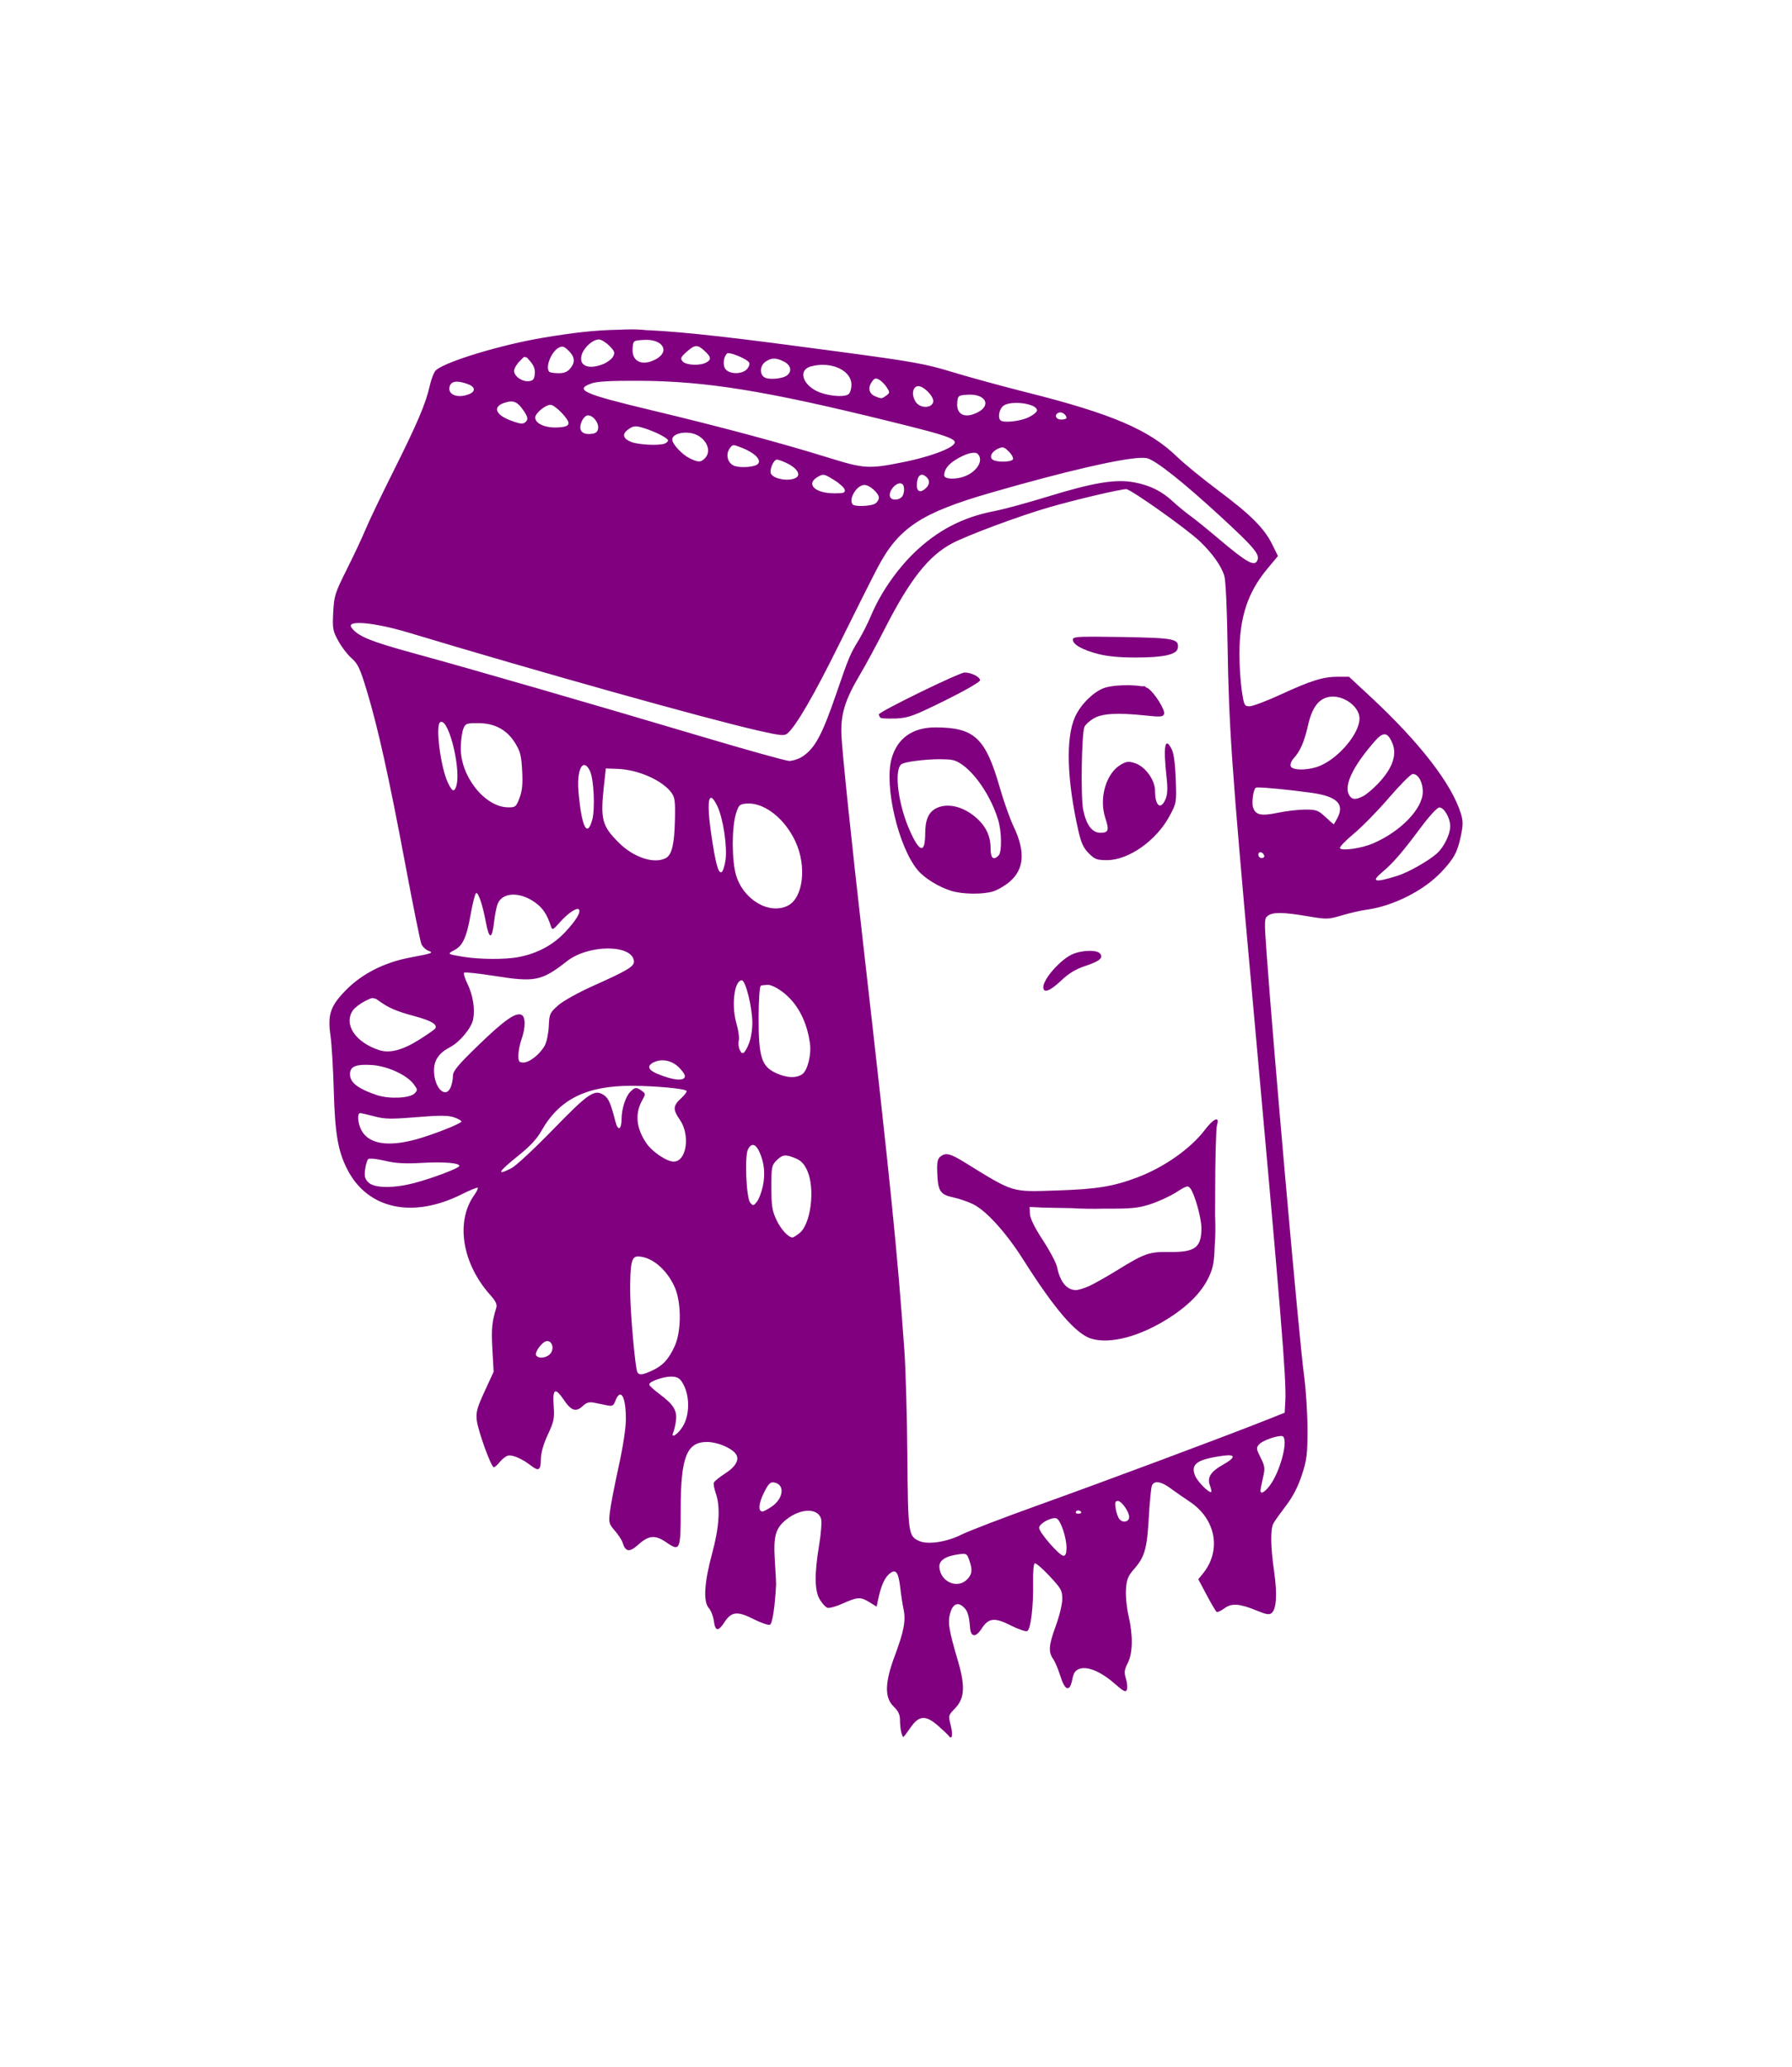 <?xml version="1.0" encoding="UTF-8" standalone="no"?>
<svg
   xmlns:dc="http://purl.org/dc/elements/1.1/"
   xmlns:cc="http://creativecommons.org/ns#"
   xmlns:rdf="http://www.w3.org/1999/02/22-rdf-syntax-ns#"
   xmlns:svg="http://www.w3.org/2000/svg"
   xmlns="http://www.w3.org/2000/svg"
   xmlns:sodipodi="http://sodipodi.sourceforge.net/DTD/sodipodi-0.dtd"
   xmlns:inkscape="http://www.inkscape.org/namespaces/inkscape"
   version="1.1"
   id="svg20"
   width="271.994"
   height="313.754"
   viewBox="0 0 271.994 313.754"
   sodipodi:docname="housy_happy.svg"
   inkscape:version="1.0.1 (1.0.1+r75)"
   inkscape:export-filename="/media/chemo/DATA/Coding/Sammel-App/Sammel-App/sammel_app/assets/images/housy_happy.png"
   inkscape:export-xdpi="305.97"
   inkscape:export-ydpi="305.97">
  <defs
     id="defs24" />
  <sodipodi:namedview
     pagecolor="#ffffff"
     bordercolor="#666666"
     borderopacity="1"
     objecttolerance="10"
     gridtolerance="10"
     guidetolerance="10"
     inkscape:pageopacity="0"
     inkscape:pageshadow="2"
     inkscape:window-width="1848"
     inkscape:window-height="1016"
     id="namedview22"
     showgrid="false"
     inkscape:zoom="1.1040419"
     inkscape:cx="135.95538"
     inkscape:cy="156.81167"
     inkscape:window-x="72"
     inkscape:window-y="27"
     inkscape:window-maximized="1"
     inkscape:current-layer="g30"
     inkscape:document-rotation="0"
     fit-margin-top="50"
     lock-margins="true"
     fit-margin-left="50"
     fit-margin-right="50"
     fit-margin-bottom="50" />
  <g
     id="g30"
     transform="translate(49.875,49.932)">
    <path
       style="display:inline;fill:#800080;stroke-width:0.32"
       d="M 45.986,0.068 C 45.387,0.067 44.736,0.089 44.055,0.123 40.222,0.188 36.939,0.609 32.641,1.322 26.238,2.384 17.761,4.95 16.289,6.271 16.009,6.523 15.596,7.555 15.371,8.564 14.759,11.316 13.488,14.307 9.803,21.672 c -1.835,3.668 -3.718,7.6 -4.184,8.738 -0.466,1.138 -1.73,3.837 -2.811,5.998 -1.844,3.687 -1.974,4.094 -2.105,6.607 -0.13,2.47 -0.07,2.804 0.762,4.332 0.496,0.911 1.404,2.098 2.02,2.639 0.963,0.846 1.291,1.547 2.34,5.02 1.671,5.532 3.368,13.204 5.848,26.434 1.155,6.16 2.239,11.529 2.41,11.93 0.172,0.401 0.638,0.855 1.035,1.008 0.873,0.336 0.736,0.389 -2.873,1.074 -3.764,0.715 -7.15,2.433 -9.537,4.84 -2.44,2.46 -2.885,3.747 -2.418,7.012 0.181,1.264 0.402,4.961 0.492,8.217 0.183,6.619 0.632,9.263 2.045,12.039 3.082,6.056 9.92,7.544 17.406,3.787 1.238,-0.621 2.32,-1.061 2.404,-0.977 0.084,0.084 -0.154,0.585 -0.529,1.111 -2.872,4.034 -1.848,10.39 2.447,15.191 0.82,0.917 1.049,1.411 0.893,1.922 -0.659,2.153 -0.762,3.25 -0.588,6.316 l 0.193,3.391 -1.365,2.961 c -1.138,2.47 -1.337,3.194 -1.205,4.363 0.183,1.624 2.186,7.167 2.592,7.172 0.151,0.002 0.551,-0.348 0.889,-0.777 0.338,-0.43 0.89,-0.869 1.229,-0.977 0.636,-0.202 2.16,0.444 3.492,1.482 1.203,0.937 1.511,0.751 1.533,-0.926 0.014,-1.008 0.372,-2.273 1.061,-3.756 0.933,-2.009 1.022,-2.455 0.883,-4.4 -0.187,-2.613 0.233,-2.825 1.59,-0.805 0.451,0.671 0.836,1.087 1.209,1.291 0.019,0.012 0.047,0.041 0.062,0.047 0.007,0.003 0.025,-0.004 0.033,-0.002 0.487,0.217 0.956,0.061 1.516,-0.465 0.577,-0.542 0.984,-0.66 1.732,-0.508 0.538,0.109 1.407,0.287 1.932,0.395 0.813,0.166 0.999,0.076 1.26,-0.609 0.813,-2.138 1.625,-0.792 1.625,2.691 0,1.37 -0.43,4.189 -1.109,7.275 -0.61,2.771 -1.202,5.835 -1.316,6.809 -0.194,1.649 -0.143,1.844 0.746,2.863 0.525,0.602 1.051,1.405 1.17,1.785 0.46,1.476 1.053,1.551 2.43,0.307 1.547,-1.397 2.551,-1.473 4.215,-0.32 2.078,1.44 2.186,1.197 2.186,-4.93 0,-8.011 0.891,-10.307 3.998,-10.307 1.496,0 3.547,0.826 4.299,1.732 0.705,0.849 0.134,1.969 -1.555,3.053 -0.871,0.559 -1.642,1.186 -1.715,1.395 -0.073,0.209 0.063,0.937 0.301,1.619 0.72,2.066 0.531,5.114 -0.568,9.16 -1.189,4.378 -1.363,7.295 -0.492,8.26 0.323,0.358 0.665,1.237 0.762,1.955 0.214,1.594 0.664,1.646 1.609,0.188 1.049,-1.62 1.965,-1.719 4.404,-0.48 1.126,0.572 2.247,0.961 2.492,0.867 0.379,-0.145 0.77,-2.69 0.943,-6.148 0.009,-0.176 -0.075,-1.761 -0.188,-3.521 -0.242,-3.805 0.081,-4.969 1.752,-6.314 2.159,-1.738 4.843,-1.768 5.271,-0.061 0.117,0.465 -0.023,2.263 -0.311,3.996 -0.724,4.357 -0.687,6.908 0.119,8.23 0.352,0.578 0.862,1.135 1.131,1.238 0.269,0.103 1.33,-0.189 2.357,-0.65 2.253,-1.011 2.684,-1.03 4.061,-0.18 l 1.066,0.66 0.188,-0.9 c 0.439,-2.114 0.937,-3.32 1.646,-3.986 1.036,-0.973 1.475,-0.46 1.76,2.057 0.124,1.095 0.35,2.567 0.502,3.271 0.359,1.663 0.034,3.355 -1.348,7.045 -1.513,4.039 -1.563,6.336 -0.166,7.674 0.712,0.682 0.962,1.215 0.965,2.061 0.002,0.627 0.091,1.463 0.197,1.859 0.106,0.396 0.242,0.721 0.301,0.721 0.059,0 0.553,-0.647 1.098,-1.439 1.294,-1.881 2.312,-1.939 4.238,-0.24 0.749,0.66 1.462,1.339 1.584,1.51 0.486,0.678 0.639,-0.206 0.281,-1.625 -0.37,-1.47 -0.357,-1.522 0.645,-2.555 1.472,-1.519 1.587,-3.356 0.449,-7.223 -1.403,-4.769 -1.58,-5.892 -1.15,-7.324 0.413,-1.38 1.189,-1.663 2.09,-0.762 0.544,0.544 0.762,1.278 0.896,3.016 0.116,1.499 0.863,1.572 1.766,0.172 1.047,-1.626 1.96,-1.728 4.402,-0.488 1.126,0.572 2.25,0.962 2.498,0.867 0.552,-0.212 0.982,-3.759 0.908,-7.488 -0.029,-1.441 0.078,-2.699 0.236,-2.797 0.158,-0.098 1.167,0.763 2.242,1.912 1.779,1.902 1.953,2.214 1.953,3.494 -1e-5,0.774 -0.431,2.58 -0.959,4.012 -1.093,2.965 -1.184,4.019 -0.434,5.09 0.29,0.414 0.778,1.562 1.084,2.551 0.706,2.284 1.438,2.536 1.816,0.623 0.213,-1.077 0.455,-1.441 1.117,-1.674 1.206,-0.424 3.243,0.434 5.297,2.23 1.394,1.22 1.715,1.378 1.885,0.936 0.113,-0.293 0.047,-1.045 -0.145,-1.67 -0.292,-0.953 -0.248,-1.334 0.275,-2.359 0.775,-1.519 0.817,-4.215 0.113,-7.227 -0.283,-1.21 -0.451,-2.985 -0.381,-3.988 0.105,-1.491 0.313,-2.018 1.189,-3.016 1.652,-1.881 2,-3.08 2.27,-7.816 0.135,-2.376 0.348,-4.573 0.473,-4.881 0.337,-0.83 1.371,-0.682 2.848,0.406 0.721,0.531 2.032,1.445 2.912,2.029 3.945,2.62 4.826,7.378 2.012,10.865 l -0.727,0.898 1.277,2.406 c 0.703,1.323 1.382,2.472 1.51,2.555 0.128,0.083 0.659,-0.166 1.18,-0.551 1.11,-0.821 2.32,-0.726 5.014,0.391 1.329,0.551 1.801,0.623 2.154,0.33 0.727,-0.604 0.864,-2.888 0.375,-6.307 -0.563,-3.941 -0.587,-6.496 -0.07,-7.375 0.217,-0.37 1.077,-1.57 1.91,-2.668 1.018,-1.341 1.795,-2.855 2.369,-4.609 0.756,-2.308 0.856,-3.113 0.855,-6.932 -3.5e-4,-2.376 -0.235,-6.046 -0.521,-8.158 -0.738,-5.443 -4.578,-48.744 -5.688,-64.133 -0.358,-4.963 -0.346,-5.276 0.207,-5.68 0.768,-0.562 2.318,-0.54 6.02,0.086 2.929,0.495 3.117,0.489 5.221,-0.137 1.2,-0.357 2.893,-0.744 3.762,-0.861 3.973,-0.535 8.635,-2.884 11.283,-5.684 1.968,-2.081 2.485,-3.04 3.01,-5.582 0.333,-1.612 0.329,-2.212 -0.023,-3.348 -1.396,-4.501 -6.242,-10.764 -13.689,-17.691 l -3.281,-3.051 h -1.701 c -2.227,0 -4.041,0.565 -8.697,2.711 -2.112,0.973 -4.219,1.768 -4.682,1.768 -0.803,0 -0.857,-0.111 -1.199,-2.412 -0.197,-1.327 -0.357,-3.811 -0.354,-5.52 0.01,-5.576 1.241,-9.337 4.236,-12.936 l 1.609,-1.936 -0.852,-1.738 c -1.21,-2.468 -3.251,-4.512 -8.186,-8.203 -2.368,-1.771 -5.176,-4.065 -6.24,-5.098 -4.261,-4.133 -9.872,-6.538 -22.895,-9.814 C 102.312,8.715 97.273,7.336 94.721,6.559 90.529,5.281 88.814,4.974 76.961,3.385 62.487,1.444 54.314,0.445 48.225,0.184 48.028,0.168 47.697,0.132 47.518,0.119 47.049,0.086 46.537,0.069 45.986,0.068 Z M 41.027,1.6 c 0.342,0 1.049,0.428 1.572,0.951 0.813,0.813 0.899,1.05 0.59,1.627 -0.199,0.372 -0.849,0.88 -1.445,1.129 -2.322,0.97 -3.899,0.265 -3.293,-1.473 0.388,-1.112 1.681,-2.234 2.576,-2.234 z m 6.838,0.066 c 2.898,-0.169 4.034,1.785 1.729,2.977 -2.053,1.061 -3.619,0.28 -3.451,-1.723 0.096,-1.154 0.105,-1.16 1.723,-1.254 z m 7.904,0.947 c 0.391,-0.02 0.761,0.227 1.305,0.73 1.008,0.934 1.057,1.321 0.227,1.766 C 56.339,5.624 54.22,5.513 53.73,4.924 53.361,4.478 53.443,4.282 54.336,3.484 54.967,2.921 55.379,2.633 55.77,2.613 Z M 35.594,2.707 c 0.207,0.05 0.423,0.207 0.727,0.492 1.035,0.972 1.162,1.781 0.426,2.717 -0.475,0.604 -0.932,0.805 -1.836,0.805 -0.662,0 -1.299,-0.098 -1.416,-0.215 C 32.851,5.862 33.784,3.466 34.914,2.861 35.188,2.715 35.387,2.657 35.594,2.707 Z m 25.09,0.971 c 0.723,0.014 2.836,0.924 3.146,1.426 0.128,0.207 -0.02,0.655 -0.328,0.996 -0.694,0.767 -2.456,0.819 -3.182,0.094 -0.524,-0.524 -0.444,-1.856 0.148,-2.463 0.037,-0.038 0.111,-0.055 0.215,-0.053 z M 29.725,4.264 c 0.135,-0.004 0.271,0.049 0.406,0.104 L 30.623,4.938 c 0.537,0.625 0.742,1.203 0.674,1.9 -0.078,0.799 -0.258,1.02 -0.896,1.092 -1.019,0.115 -2.24,-0.736 -2.24,-1.562 0,-0.35 0.381,-1.016 0.846,-1.48 l 0.602,-0.604 c 0.039,-0.007 0.078,-0.018 0.117,-0.02 z m 37.885,0.242 c 0.445,-0.002 0.928,0.153 1.527,0.463 1.021,0.528 1.231,1.435 0.477,2.061 C 68.964,7.568 66.836,7.766 66.16,7.352 65.377,6.871 65.458,5.575 66.311,4.979 66.758,4.665 67.165,4.507 67.609,4.506 Z M 75.508,5.469 c 2.136,0.168 3.852,1.371 3.852,3.008 0,0.548 -0.172,1.168 -0.383,1.379 C 78.52,10.312 76.802,10.294 75.084,9.814 72.138,8.993 70.953,6.27 73.279,5.668 74.036,5.472 74.796,5.413 75.508,5.469 Z m 7.688,2.078 c 0.098,0.022 0.207,0.07 0.336,0.139 0.346,0.185 0.874,0.709 1.172,1.164 0.235,0.358 0.347,0.558 0.361,0.719 0.002,0.025 0.003,0.05 0.004,0.074 -0.02,0.155 -0.155,0.277 -0.428,0.477 -0.683,0.499 -0.711,0.501 -1.637,0.127 -0.946,-0.382 -1.186,-1.242 -0.6,-2.137 0.307,-0.468 0.497,-0.629 0.791,-0.562 z M 47.199,7.873 c 10.091,0.053 19.132,1.513 37.705,6.09 10.065,2.48 11,2.854 9.646,3.844 -0.999,0.731 -4.005,1.736 -7.031,2.354 -5.552,1.132 -6.127,1.1 -11.84,-0.676 -6.931,-2.155 -16.494,-4.715 -26.855,-7.188 C 38.658,9.871 37.221,9.221 39.92,8.266 40.771,7.964 42.889,7.85 47.199,7.873 Z M 19.592,8.012 c 0.396,0.02 0.888,0.133 1.48,0.34 1.219,0.425 1.306,1.151 0.188,1.576 -1.744,0.663 -3.271,0.009 -2.877,-1.232 0.156,-0.491 0.549,-0.717 1.209,-0.684 z m 69.801,0.682 c 0.803,-0.153 2.499,1.513 2.381,2.338 -0.149,1.04 -1.986,1.073 -2.658,0.047 -0.653,-0.997 -0.509,-2.235 0.277,-2.385 z m 7.594,1.291 c 2.673,-0.174 3.683,1.565 1.551,2.668 -1.96,1.014 -3.299,0.364 -3.119,-1.512 0.097,-1.016 0.165,-1.065 1.568,-1.156 z m -69.412,1.031 c 0.794,-0.055 1.314,0.348 2.031,1.404 0.579,0.852 0.687,1.244 0.426,1.559 -0.428,0.516 -0.739,0.512 -2.273,-0.035 -2.421,-0.864 -2.921,-2.121 -1.086,-2.727 0.343,-0.113 0.638,-0.183 0.902,-0.201 z m 76.871,0.211 c 1.465,0.011 3.074,0.464 3.074,1.141 0,0.255 -0.611,0.743 -1.359,1.082 -1.326,0.602 -3.76,0.845 -4.188,0.418 -0.415,-0.415 -0.205,-1.614 0.373,-2.137 0.395,-0.357 1.221,-0.511 2.1,-0.504 z m -70.766,0.293 c 0.697,0 2.849,2.229 2.734,2.832 -0.075,0.394 -0.506,0.548 -1.697,0.604 -1.841,0.086 -3.357,-0.593 -3.357,-1.504 0,-0.645 1.545,-1.932 2.32,-1.932 z m 77.338,1.146 C 111.451,12.654 112,13.086 112,13.504 c 0,0.141 -0.361,0.256 -0.801,0.256 -0.856,0 -1.115,-0.77 -0.357,-1.061 0.055,-0.021 0.114,-0.031 0.176,-0.033 z m -71.668,0.453 c 0.804,0 1.679,1.111 1.557,1.975 -0.081,0.571 -0.338,0.768 -1.094,0.842 -1.389,0.136 -1.938,-0.586 -1.412,-1.855 0.224,-0.542 0.638,-0.961 0.949,-0.961 z m 7.172,1.672 c 0.306,-0.019 0.672,0.064 1.254,0.238 1.723,0.515 3.744,1.542 3.744,1.902 0,0.154 -0.227,0.368 -0.506,0.475 -0.918,0.352 -4.115,0.177 -5.174,-0.283 -1.249,-0.543 -1.329,-1.24 -0.225,-1.963 0.353,-0.231 0.6,-0.35 0.906,-0.369 z m 7.801,0.953 c 0.17,0.004 0.346,0.017 0.523,0.041 2.205,0.296 3.537,2.586 2.252,3.871 -0.289,0.289 -0.524,0.438 -0.82,0.457 -0.036,0.002 -0.073,-2.67e-4 -0.109,0 -0.328,-0.014 -0.738,-0.169 -1.377,-0.484 -1.167,-0.575 -2.631,-2.157 -2.631,-2.842 0,-0.63 0.97,-1.07 2.162,-1.043 z m 7.158,1.91 c 0.239,-0.007 0.593,0.13 1.273,0.4 2.103,0.838 3.138,2.009 2.256,2.555 -0.698,0.431 -2.832,0.499 -3.57,0.113 -0.935,-0.488 -1.19,-1.725 -0.539,-2.615 0.217,-0.296 0.341,-0.446 0.58,-0.453 z m 40.586,0.354 c 0.395,-0.09 0.643,0.076 1.188,0.621 0.454,0.454 0.728,0.983 0.607,1.178 -0.26,0.42 -2.392,0.463 -3.027,0.061 -0.612,-0.387 -0.225,-1.233 0.771,-1.688 0.181,-0.083 0.329,-0.142 0.461,-0.172 z m -4.027,0.787 c 0.213,0.013 0.379,0.073 0.488,0.182 0.94,0.94 -0.076,2.678 -1.988,3.402 -1.392,0.527 -3.1,0.439 -3.1,-0.16 0,-0.857 0.589,-1.654 1.746,-2.369 1.156,-0.715 2.213,-1.094 2.854,-1.055 z m 25.182,0.777 c 0.448,-0.017 0.79,9.56e-4 1.02,0.059 1.331,0.334 5.471,3.619 11.119,8.82 5.079,4.678 5.974,5.735 5.623,6.648 -0.409,1.065 -1.579,0.41 -6.102,-3.42 -1.584,-1.341 -3.456,-2.853 -4.16,-3.359 -0.704,-0.506 -1.857,-1.457 -2.561,-2.113 -1.698,-1.583 -3.496,-2.472 -5.904,-2.92 -2.802,-0.521 -6.164,0.033 -13.072,2.156 -3.115,0.958 -6.774,1.953 -8.131,2.211 -4.821,0.918 -8.729,2.964 -12.275,6.426 -2.606,2.544 -5.041,6.094 -6.395,9.32 -0.508,1.21 -1.365,2.919 -1.906,3.799 -1.301,2.116 -1.557,2.725 -3.395,8.096 -2.197,6.421 -3.314,8.474 -5.275,9.686 -0.551,0.341 -1.417,0.608 -1.924,0.594 -0.507,-0.015 -6.466,-1.677 -13.242,-3.693 C 39.817,56.875 21.771,51.653 13.127,49.291 6.286,47.421 4.352,46.623 3.455,45.301 2.675,44.151 7.001,44.551 12.154,46.104 c 19.85,5.982 45.025,13.038 53.031,14.865 3.354,0.765 3.983,0.83 4.439,0.451 1.299,-1.078 4.073,-5.857 7.877,-13.568 2.26,-4.582 4.862,-9.772 5.783,-11.531 3.22,-6.151 6.614,-8.397 17.355,-11.492 11.141,-3.21 19.447,-5.134 22.58,-5.256 z m -55.176,0.268 c 0.254,0 1.012,0.282 1.688,0.627 1.248,0.637 1.86,1.509 1.389,1.98 -0.76,0.76 -3.401,0.473 -3.959,-0.43 -0.322,-0.52 0.35,-2.178 0.883,-2.178 z m 21.947,2.297 c 0.143,-0.016 0.304,0.028 0.479,0.137 0.772,0.48 0.869,1.221 0.242,1.848 -0.803,0.803 -1.433,0.643 -1.428,-0.361 0.005,-0.991 0.277,-1.576 0.707,-1.623 z m -14.977,0.01 c 0.366,-0.022 0.765,0.201 1.672,0.762 0.852,0.526 1.596,1.203 1.654,1.504 0.089,0.462 -0.161,0.547 -1.598,0.543 -2.978,-0.008 -4.378,-1.448 -2.455,-2.527 0.299,-0.168 0.507,-0.268 0.727,-0.281 z M 86.721,23.438 c 0.116,-0.002 0.226,0.024 0.326,0.086 0.437,0.27 0.392,1.549 -0.07,2.012 -0.468,0.468 -1.427,0.504 -1.699,0.062 -0.449,-0.726 0.631,-2.147 1.443,-2.16 z m -5.383,0.242 c 0.765,0 2.182,1.254 2.182,1.932 0,0.333 -0.279,0.755 -0.619,0.938 -0.689,0.369 -2.994,0.45 -3.326,0.117 -0.749,-0.749 0.572,-2.986 1.764,-2.986 z m 39.729,0.641 c 0.686,10e-7 9.261,6.087 11.201,7.951 1.871,1.798 3.195,3.659 3.678,5.168 0.215,0.672 0.417,4.9 0.504,10.561 0.19,12.346 0.642,18.833 3.553,51.039 4.613,51.035 5.385,60.449 5.217,63.621 l -0.1,1.859 -3.199,1.27 c -6.261,2.481 -24.47,9.277 -34.08,12.721 -5.368,1.924 -10.683,3.962 -11.812,4.529 -2.18,1.095 -5.032,1.535 -6.328,0.977 -1.709,-0.736 -1.755,-1.055 -1.854,-12.889 -0.05,-6.032 -0.255,-13.272 -0.455,-16.088 -1.065,-15.031 -2.109,-25.33 -6.26,-61.76 -1.802,-15.816 -3.134,-28.586 -3.281,-31.447 -0.168,-3.271 0.476,-5.426 2.799,-9.352 0.885,-1.496 2.561,-4.593 3.725,-6.881 3.807,-7.485 6.638,-11.096 10.199,-13.014 2.252,-1.213 10.2,-4.177 14.717,-5.488 3.934,-1.142 10.869,-2.777 11.777,-2.777 z m -4.615,22.398 c -3.043,-0.014 -3.49,0.096 -3.49,0.438 0,0.744 1.413,1.551 3.812,2.178 1.412,0.369 3.32,0.547 5.787,0.543 4.244,-0.007 6.191,-0.448 6.334,-1.434 0.203,-1.399 -0.517,-1.542 -8.455,-1.674 -1.67,-0.028 -2.974,-0.046 -3.988,-0.051 z m -19.92,5.441 c -0.815,0 -13.012,5.958 -13.012,6.355 0,0.142 0.108,0.368 0.24,0.502 0.094,0.095 0.722,0.13 1.465,0.131 0.118,0.002 0.232,0.006 0.363,-0.004 0.192,-0.004 0.342,0.007 0.545,-0.004 1.91,-0.106 2.687,-0.392 7.439,-2.74 2.999,-1.482 5.309,-2.813 5.309,-3.061 0,-0.515 -1.325,-1.18 -2.35,-1.18 z m 25.029,1.926 c -1.27,-0.025 -2.67,0.083 -3.594,0.34 -1.693,0.47 -3.828,2.531 -4.703,4.541 -1.396,3.207 -1.199,9.529 0.535,17.193 0.422,1.864 0.775,2.632 1.58,3.439 0.914,0.917 1.241,1.041 2.766,1.041 3.297,0 7.52,-2.988 9.516,-6.732 1.034,-1.94 1.045,-2.01 0.922,-5.537 -0.079,-2.276 -0.296,-3.919 -0.598,-4.531 -1.035,-2.098 -1.327,-0.536 -0.793,4.227 0.185,1.65 0.142,2.582 -0.146,3.279 -0.731,1.764 -1.605,1.086 -1.605,-1.244 0,-1.62 -1.482,-3.667 -3.023,-4.176 -0.985,-0.325 -1.292,-0.293 -2.182,0.225 -2.232,1.3 -3.328,5.081 -2.346,8.086 0.618,1.889 0.497,2.244 -0.764,2.244 -1.233,0 -2.11,-1.172 -2.588,-3.459 -0.393,-1.88 -0.252,-11.517 0.186,-12.615 0.121,-0.304 0.727,-0.866 1.346,-1.248 1.282,-0.792 3.65,-0.932 7.961,-0.471 2.215,0.237 2.618,0.204 2.781,-0.221 0.219,-0.571 -1.418,-3.199 -2.436,-3.912 -0.071,-0.05 -0.191,-0.091 -0.305,-0.133 l -0.156,-0.182 h -0.541 c -0.51,-0.088 -1.138,-0.141 -1.812,-0.154 z m 30.66,1.73 c 2.018,-0.12 4.267,1.586 4.252,3.348 -0.018,2.202 -2.97,5.786 -5.838,7.088 -1.689,0.767 -4.333,0.841 -4.605,0.131 -0.106,-0.276 0.096,-0.808 0.453,-1.199 0.992,-1.086 1.603,-2.491 2.172,-4.99 0.614,-2.699 1.591,-4.032 3.168,-4.328 0.132,-0.025 0.264,-0.041 0.398,-0.049 z M 17.061,59.645 c 1.288,-0.234 3.146,7.637 2.266,9.93 -0.07,0.183 -0.141,0.303 -0.215,0.379 -0.024,0.018 -0.047,0.044 -0.072,0.055 -0.017,0.009 -0.033,0.021 -0.051,0.025 -0.012,0.003 -0.023,0.003 -0.035,0.004 -0.211,0.004 -0.468,-0.36 -0.844,-1.148 -1.108,-2.324 -1.925,-8.73 -1.172,-9.195 0.04,-0.025 0.082,-0.041 0.123,-0.049 z m 5.602,0.195 c 2.536,0 4.387,0.988 5.637,3.006 0.795,1.283 0.96,1.93 1.08,4.223 0.108,2.052 0.01,3.053 -0.404,4.139 -0.512,1.341 -0.622,1.432 -1.721,1.42 -3.556,-0.039 -7.279,-4.752 -7.193,-9.107 0.021,-1.056 0.192,-2.315 0.381,-2.799 0.32,-0.821 0.469,-0.881 2.221,-0.881 z m 69.486,0.648 c -3.507,-0.013 -5.838,1.64 -6.703,4.754 -1.145,4.122 1.047,13.444 3.98,16.924 1.028,1.22 3.151,2.53 5.066,3.129 1.702,0.532 4.74,0.577 6.354,0.094 0.682,-0.204 1.811,-0.861 2.51,-1.459 2.247,-1.923 2.435,-4.587 0.6,-8.432 -0.54,-1.132 -1.476,-3.774 -2.078,-5.871 -2.169,-7.55 -3.836,-9.117 -9.729,-9.139 z m 68.193,1.051 c 0.417,0.046 0.762,0.49 1.117,1.34 0.75,1.796 0.013,3.86 -2.213,6.188 -0.729,0.762 -1.714,1.59 -2.189,1.84 -1.182,0.622 -1.773,0.569 -2.18,-0.191 -0.781,-1.459 0.605,-4.336 3.914,-8.131 0.645,-0.739 1.133,-1.091 1.551,-1.045 z m -67.627,3.777 c 0.11,-9.18e-4 0.201,0.005 0.307,0.006 0.302,0.006 0.604,0.012 0.861,0.025 0.281,0.018 0.542,0.042 0.748,0.08 2.365,0.435 5.669,4.727 6.99,9.082 0.554,1.826 0.596,4.904 0.074,5.426 -0.796,0.796 -1.215,0.42 -1.215,-1.088 0,-1.89 -0.728,-3.399 -2.279,-4.727 -1.95,-1.669 -4.333,-2.205 -5.994,-1.346 -1.147,0.593 -1.646,1.739 -1.652,3.799 -0.009,3.131 -0.845,2.964 -2.367,-0.479 -1.701,-3.846 -2.368,-8.909 -1.314,-9.963 0.42,-0.42 3.531,-0.797 5.842,-0.816 z m -53.955,0.885 c 0.279,-0.032 0.598,0.249 0.916,0.918 0.581,1.221 0.793,5.712 0.348,7.361 -0.775,2.87 -1.629,1.135 -2.096,-4.264 -0.203,-2.35 0.218,-3.944 0.832,-4.016 z m 3.32,0.52 1.76,0.062 c 3.118,0.111 6.743,1.697 8.16,3.57 0.558,0.738 0.632,1.274 0.568,4.18 -0.08,3.666 -0.47,5.306 -1.373,5.789 -1.765,0.945 -4.89,-0.079 -7.156,-2.346 -2.558,-2.558 -2.807,-3.523 -2.24,-8.697 z M 164.5,67.582 c 0.811,-0.143 1.58,1.159 1.58,2.674 0,2.558 -3.331,6.021 -7.541,7.838 -1.753,0.757 -4.75,1.19 -5.035,0.729 -0.101,-0.164 0.845,-1.153 2.104,-2.199 1.258,-1.047 3.648,-3.488 5.311,-5.424 1.663,-1.936 3.275,-3.563 3.582,-3.617 z m -23.494,2.025 c 1.024,-0.021 4.672,0.329 8.045,0.789 3.96,0.54 5.187,1.683 4.088,3.809 -0.283,0.547 -0.546,0.991 -0.586,0.986 -0.04,-0.005 -0.61,-0.508 -1.268,-1.119 -1.077,-1.002 -1.378,-1.112 -3.041,-1.111 -1.015,1.44e-4 -2.893,0.219 -4.174,0.486 -2.544,0.531 -3.386,0.344 -3.76,-0.834 -0.232,-0.731 0.057,-2.746 0.426,-2.975 0.031,-0.019 0.123,-0.028 0.27,-0.031 z m -82.957,1.572 c 0.219,-0.003 0.534,0.395 0.939,1.225 0.881,1.803 1.551,6.186 1.258,8.227 -0.136,0.944 -0.419,1.774 -0.629,1.844 -0.484,0.161 -0.89,-1.366 -1.541,-5.787 -0.523,-3.553 -0.509,-5.5 -0.027,-5.508 z m 5.797,0.859 c 2.542,0.065 5.411,2.383 6.986,5.719 1.769,3.746 1.225,8.573 -1.1,9.775 -2.797,1.446 -6.737,-0.837 -7.871,-4.561 -0.676,-2.221 -0.694,-7.191 -0.033,-9.373 0.393,-1.297 0.544,-1.449 1.516,-1.543 0.166,-0.016 0.333,-0.022 0.502,-0.018 z m 104.748,0.602 c 0.725,0 1.646,1.602 1.646,2.861 0,1.194 -0.923,3.105 -1.969,4.076 -1.174,1.09 -4.363,2.911 -5.992,3.422 -3.523,1.105 -4.14,0.956 -2.332,-0.559 1.612,-1.351 3.012,-2.97 5.775,-6.682 1.362,-1.83 2.549,-3.119 2.871,-3.119 z m -27.105,6.801 c 0.197,0.028 0.419,0.201 0.518,0.498 0.07,0.209 -0.1,0.381 -0.379,0.381 -0.279,0 -0.508,-0.229 -0.508,-0.508 0,-0.283 0.172,-0.399 0.369,-0.371 z M 22.434,85.631 c 0.326,-0.01 0.978,1.948 1.408,4.289 0.52,2.825 0.967,2.85 1.277,0.074 0.113,-1.009 0.353,-2.219 0.531,-2.688 0.692,-1.815 3.378,-1.92 5.721,-0.223 1.166,0.845 1.801,1.812 2.389,3.637 0.186,0.578 0.32,0.51 1.383,-0.691 1.163,-1.315 2.52,-2.234 2.834,-1.92 0.369,0.369 -0.367,1.616 -1.99,3.369 -1.887,2.038 -4.28,3.33 -7.193,3.883 -1.993,0.378 -5.854,0.358 -8.312,-0.043 -2.474,-0.404 -2.518,-0.434 -1.404,-1.012 1.291,-0.67 1.881,-1.968 2.494,-5.484 0.274,-1.572 0.635,-2.995 0.803,-3.162 0.019,-0.019 0.039,-0.029 0.061,-0.029 z m 19.91,8.416 c 2.084,-0.013 3.812,0.602 3.994,1.852 0.123,0.843 -0.76,1.392 -6.098,3.785 -2.359,1.058 -4.641,2.327 -5.408,3.008 -1.252,1.111 -1.331,1.287 -1.408,3.119 -0.045,1.068 -0.307,2.377 -0.582,2.908 -0.679,1.312 -2.321,2.641 -3.266,2.641 -0.667,0 -0.775,-0.151 -0.775,-1.08 0,-0.594 0.215,-1.691 0.479,-2.439 0.644,-1.827 0.627,-3.484 -0.041,-3.74 -0.907,-0.348 -2.644,0.893 -6.564,4.691 -3.016,2.923 -3.804,3.868 -3.799,4.549 0.003,0.473 -0.135,1.228 -0.307,1.68 C 17.813,117.005 16,115.257 16,112.543 c 0,-1.555 0.767,-2.655 2.461,-3.531 1.455,-0.753 3.235,-2.91 3.48,-4.217 0.302,-1.609 -0.029,-3.665 -0.871,-5.398 -0.391,-0.804 -0.617,-1.557 -0.502,-1.672 0.115,-0.115 2.222,0.111 4.684,0.5 6.115,0.967 7.067,0.771 10.953,-2.264 1.614,-1.26 4.055,-1.902 6.139,-1.914 z m 73.416,0.367 c -0.971,-0.036 -2.236,0.177 -3.053,0.598 -1.831,0.944 -4.227,3.722 -4.227,4.9 0,0.987 1.001,0.622 2.697,-0.982 1.199,-1.134 2.208,-1.739 3.762,-2.256 2.149,-0.715 2.746,-1.26 2.092,-1.914 -0.211,-0.211 -0.689,-0.324 -1.271,-0.346 z m -53.039,4.467 c 0.577,0 1.601,4.16 1.598,6.494 -9.79e-4,0.739 -0.143,1.856 -0.316,2.48 -0.173,0.624 -0.515,1.405 -0.758,1.736 -0.097,0.132 -0.168,0.226 -0.232,0.297 -0.044,0.008 -0.083,0.031 -0.131,0.031 -0.093,0 -0.16,-0.02 -0.23,-0.039 -0.059,-0.085 -0.128,-0.21 -0.217,-0.377 -0.203,-0.38 -0.283,-1.032 -0.178,-1.449 0.105,-0.417 -0.053,-1.6 -0.352,-2.625 -0.8,-2.751 -0.326,-6.549 0.816,-6.549 z m 4.178,0.701 c 0.903,0.242 2.051,0.956 3.059,1.992 1.653,1.7 2.717,4.067 3.105,6.906 0.231,1.693 -0.367,4.085 -1.16,4.641 -0.919,0.644 -2.341,0.593 -3.957,-0.141 -2.243,-1.018 -2.688,-2.435 -2.676,-8.484 0.005,-2.455 0.143,-4.596 0.307,-4.76 0.035,-0.035 0.086,-0.049 0.127,-0.076 0.178,-0.033 0.405,-0.054 0.707,-0.076 0.174,-0.013 0.331,-0.007 0.488,-0.002 z M 6.646,101.574 c 0.174,0.017 0.366,0.065 0.574,0.139 0.122,0.074 0.248,0.16 0.422,0.289 1.418,1.048 2.654,1.58 5.385,2.314 2.562,0.689 3.537,1.268 3.162,1.875 -0.102,0.165 -1.25,0.963 -2.553,1.775 -2.456,1.531 -4.389,2.02 -5.959,1.51 -3.631,-1.179 -5.45,-3.945 -3.977,-6.049 0.276,-0.394 1.087,-1.016 1.803,-1.381 0.578,-0.295 0.888,-0.438 1.143,-0.473 z m 44.043,9.449 c 0.828,0.005 1.676,0.335 2.359,0.959 0.567,0.518 1.031,1.166 1.031,1.439 0,0.822 -1.785,0.664 -4.24,-0.373 -1.321,-0.558 -1.532,-1.168 -0.58,-1.678 0.443,-0.237 0.933,-0.351 1.43,-0.348 z m -45.008,0.682 c 0.271,0.001 0.568,0.013 0.891,0.033 2.338,0.149 5.304,1.507 6.342,2.904 0.613,0.826 0.622,0.919 0.121,1.42 -0.724,0.724 -3.823,0.862 -5.676,0.254 -2.676,-0.878 -3.988,-1.822 -4.098,-2.943 -0.117,-1.202 0.526,-1.678 2.42,-1.668 z m 40.385,3.189 c 3.553,0.015 7.91,0.416 8.254,0.76 0.112,0.112 -0.256,0.623 -0.818,1.137 -1.237,1.13 -1.272,1.694 -0.199,3.242 1.623,2.342 1.039,6.367 -0.924,6.367 -1.053,0 -3.245,-1.473 -4.137,-2.779 -1.584,-2.321 -1.785,-4.531 -0.6,-6.605 0.486,-0.851 0.481,-0.93 -0.104,-1.359 -0.812,-0.596 -1.018,-0.578 -1.758,0.162 -0.689,0.689 -1.294,2.554 -1.305,4.021 -0.012,1.758 -0.545,2.014 -0.947,0.455 -0.727,-2.819 -1.039,-3.525 -1.764,-4 -1.406,-0.922 -2.299,-0.316 -7.686,5.223 -2.816,2.896 -5.654,5.538 -6.307,5.873 -2.416,1.239 -2.057,0.577 1.023,-1.887 1.755,-1.404 2.822,-2.552 3.518,-3.785 2.708,-4.799 6.849,-6.853 13.752,-6.824 z m -41.281,4.146 c 0.167,0 1.14,0.221 2.16,0.492 1.592,0.423 2.496,0.441 6.377,0.123 3.483,-0.285 4.789,-0.282 5.68,0.012 0.636,0.21 1.158,0.501 1.158,0.648 0,0.301 -4.289,1.996 -6.816,2.693 v 0.002 c -4.367,1.205 -7.284,0.716 -8.381,-1.404 -0.54,-1.045 -0.645,-2.566 -0.178,-2.566 z M 134.812,120 c -0.281,-0.089 -0.961,0.473 -1.82,1.6 -2.172,2.848 -6.199,5.679 -10.242,7.201 -3.667,1.38 -6.134,1.782 -12.111,1.979 -7.108,0.233 -6.498,0.42 -14.158,-4.299 -2.083,-1.283 -2.779,-1.462 -3.537,-0.906 -0.507,0.372 -0.613,0.805 -0.568,2.322 0.087,2.955 0.42,3.501 2.393,3.924 0.928,0.199 2.317,0.676 3.088,1.061 1.994,0.996 5.002,4.33 7.584,8.408 4.777,7.543 8.008,11.293 10.334,11.994 2.88,0.868 7.436,-0.353 11.822,-3.168 3.192,-2.049 5.241,-4.251 6.227,-6.691 0.434,-1.073 0.6,-1.868 0.674,-4.291 0.115,-1.266 0.125,-2.775 0.059,-4.623 0.002,-0.936 0.007,-1.625 0.008,-2.83 0.002,-5.456 0.126,-10.315 0.275,-10.799 0.167,-0.54 0.143,-0.828 -0.025,-0.881 z M 64.5,123.885 c 0.293,0.061 0.589,0.396 0.865,0.996 0.76,1.651 0.94,3.344 0.553,5.209 -0.197,0.951 -0.608,2.037 -0.912,2.412 -0.522,0.644 -0.579,0.653 -1.016,0.127 -0.603,-0.727 -0.865,-7.112 -0.332,-8.107 0.261,-0.488 0.549,-0.698 0.842,-0.637 z m 4.707,1.6 c 0.423,-0.046 0.924,0.102 1.693,0.424 0.806,0.337 1.294,0.853 1.742,1.84 1.235,2.721 0.566,8.145 -1.174,9.514 -0.46,0.362 -0.928,0.658 -1.041,0.658 -0.644,0 -1.795,-1.255 -2.459,-2.682 -0.647,-1.39 -0.763,-2.138 -0.766,-4.934 -0.003,-3.073 0.05,-3.347 0.783,-4.08 0.455,-0.455 0.798,-0.694 1.221,-0.74 z m -62.93,0.469 c 0.419,-0.032 1.235,0.079 2.227,0.312 1.674,0.395 3.037,0.477 5.576,0.332 3.388,-0.193 5.76,-0.004 5.76,0.457 0,0.329 -4.039,1.864 -6.85,2.602 -3.145,0.826 -6.068,0.786 -6.947,-0.094 -0.541,-0.541 -0.643,-0.935 -0.506,-1.959 C 5.632,126.899 5.841,126.192 6,126.033 6.043,125.99 6.138,125.964 6.277,125.953 Z m 124.107,4.225 c 0.171,0.011 0.284,0.121 0.426,0.309 0.663,0.879 1.67,4.504 1.67,6.012 0,2.972 -0.977,3.685 -4.961,3.623 -2.962,-0.046 -3.7,0.216 -7.85,2.783 -1.554,0.962 -3.449,2.03 -4.209,2.375 -0.76,0.345 -1.669,0.625 -2.021,0.623 -1.406,-0.006 -2.409,-1.228 -2.871,-3.502 -0.125,-0.616 -1.092,-2.444 -2.148,-4.062 -1.265,-1.938 -1.938,-3.304 -1.971,-4 l -0.049,-1.059 1.92,0.098 c 0.591,0.03 2.783,0.056 4.477,0.088 1.507,0.099 3.244,0.121 4.932,0.076 4.084,0.024 5.103,-0.077 6.912,-0.648 1.232,-0.389 3.032,-1.211 4,-1.828 1.012,-0.645 1.459,-0.905 1.744,-0.887 z m -83.453,10.623 c 2.059,0 4.374,1.918 5.594,4.639 1.034,2.306 1.039,6.703 0.012,8.957 -0.919,2.015 -1.8,2.972 -3.418,3.719 -1.475,0.681 -1.958,0.738 -2.248,0.27 -0.325,-0.526 -1.091,-9.114 -1.098,-12.305 -0.009,-4.256 0.215,-5.279 1.158,-5.279 z m -13.594,12.857 c 0.62,0.125 0.888,1.099 0.389,1.812 -0.51,0.728 -1.859,0.933 -2.227,0.338 -0.27,-0.437 0.869,-2.014 1.553,-2.148 0.102,-0.02 0.197,-0.02 0.285,-0.002 z m 18.645,5.381 c 0.842,0 1.253,0.199 1.643,0.793 1.256,1.917 1.264,5.112 0.018,6.951 -0.791,1.167 -1.746,1.673 -1.322,0.701 0.145,-0.332 0.328,-1.146 0.406,-1.809 0.178,-1.508 -0.387,-2.411 -2.492,-3.982 -0.797,-0.595 -1.434,-1.17 -1.549,-1.385 0.002,-0.085 0.016,-0.171 0.055,-0.254 0.431,-0.436 2.182,-1.016 3.242,-1.016 z m 92.666,9.018 c 0.108,0.008 0.187,0.031 0.23,0.074 0.777,0.777 -0.498,5.441 -2.041,7.469 -0.768,1.01 -1.398,1.345 -1.398,0.744 0,-0.163 0.17,-1.027 0.377,-1.922 0.342,-1.48 0.308,-1.758 -0.354,-3.084 -0.679,-1.359 -0.692,-1.496 -0.199,-2.041 0.512,-0.566 2.631,-1.297 3.385,-1.24 z m -8.219,2.926 c 0.534,-0.025 0.797,0.057 0.797,0.232 -8.7e-4,0.007 -0.001,0.012 -0.002,0.019 -0.026,0.243 -0.524,0.653 -1.502,1.197 -1.819,1.012 -2.403,1.932 -1.963,3.09 0.186,0.488 0.28,0.945 0.209,1.016 -0.266,0.266 -2.06,-1.521 -2.434,-2.422 -0.748,-1.805 0.241,-2.517 4.26,-3.07 0.243,-0.033 0.454,-0.054 0.635,-0.062 z m -68.855,4.117 c 1.726,0.257 1.522,2.433 -0.346,3.691 -0.585,0.394 -1.176,0.709 -1.346,0.721 -0.012,3.5e-4 -0.025,0.004 -0.037,0.004 -0.666,-0.023 -0.588,-1.18 0.193,-2.773 0.685,-1.397 0.99,-1.724 1.535,-1.643 z m 52.229,2.82 c 0.576,0 1.711,1.657 1.713,2.432 -0.018,0.133 -0.048,0.242 -0.078,0.348 -0.26,0.447 -0.991,0.478 -1.402,-0.018 -0.212,-0.256 -0.47,-0.982 -0.572,-1.613 -0.151,-0.928 -0.086,-1.148 0.34,-1.148 z m -5.893,1.449 c 0.176,0.041 0.33,0.161 0.33,0.33 0,0.078 -0.226,0.141 -0.5,0.141 -0.274,0 -0.407,-0.145 -0.297,-0.324 0.091,-0.148 0.29,-0.187 0.467,-0.146 z m -3.736,1.156 c 0.121,-0.004 0.229,0.011 0.318,0.045 0.611,0.234 1.508,2.881 1.508,4.447 0,0.842 -0.141,1.223 -0.453,1.223 -0.613,0 -3.697,-3.537 -3.703,-4.246 -0.005,-0.572 1.481,-1.443 2.33,-1.469 z m -13.832,5.42 c 0.517,-0.001 0.639,0.213 0.895,0.945 0.501,1.436 0.456,2.051 -0.197,2.807 -1.445,1.672 -4.166,0.589 -4.334,-1.725 -0.075,-1.036 0.912,-1.689 2.969,-1.965 0.28,-0.038 0.496,-0.062 0.668,-0.062 z"
       id="path42"
       inkscape:connector-curvature="0" />
  </g>
</svg>

